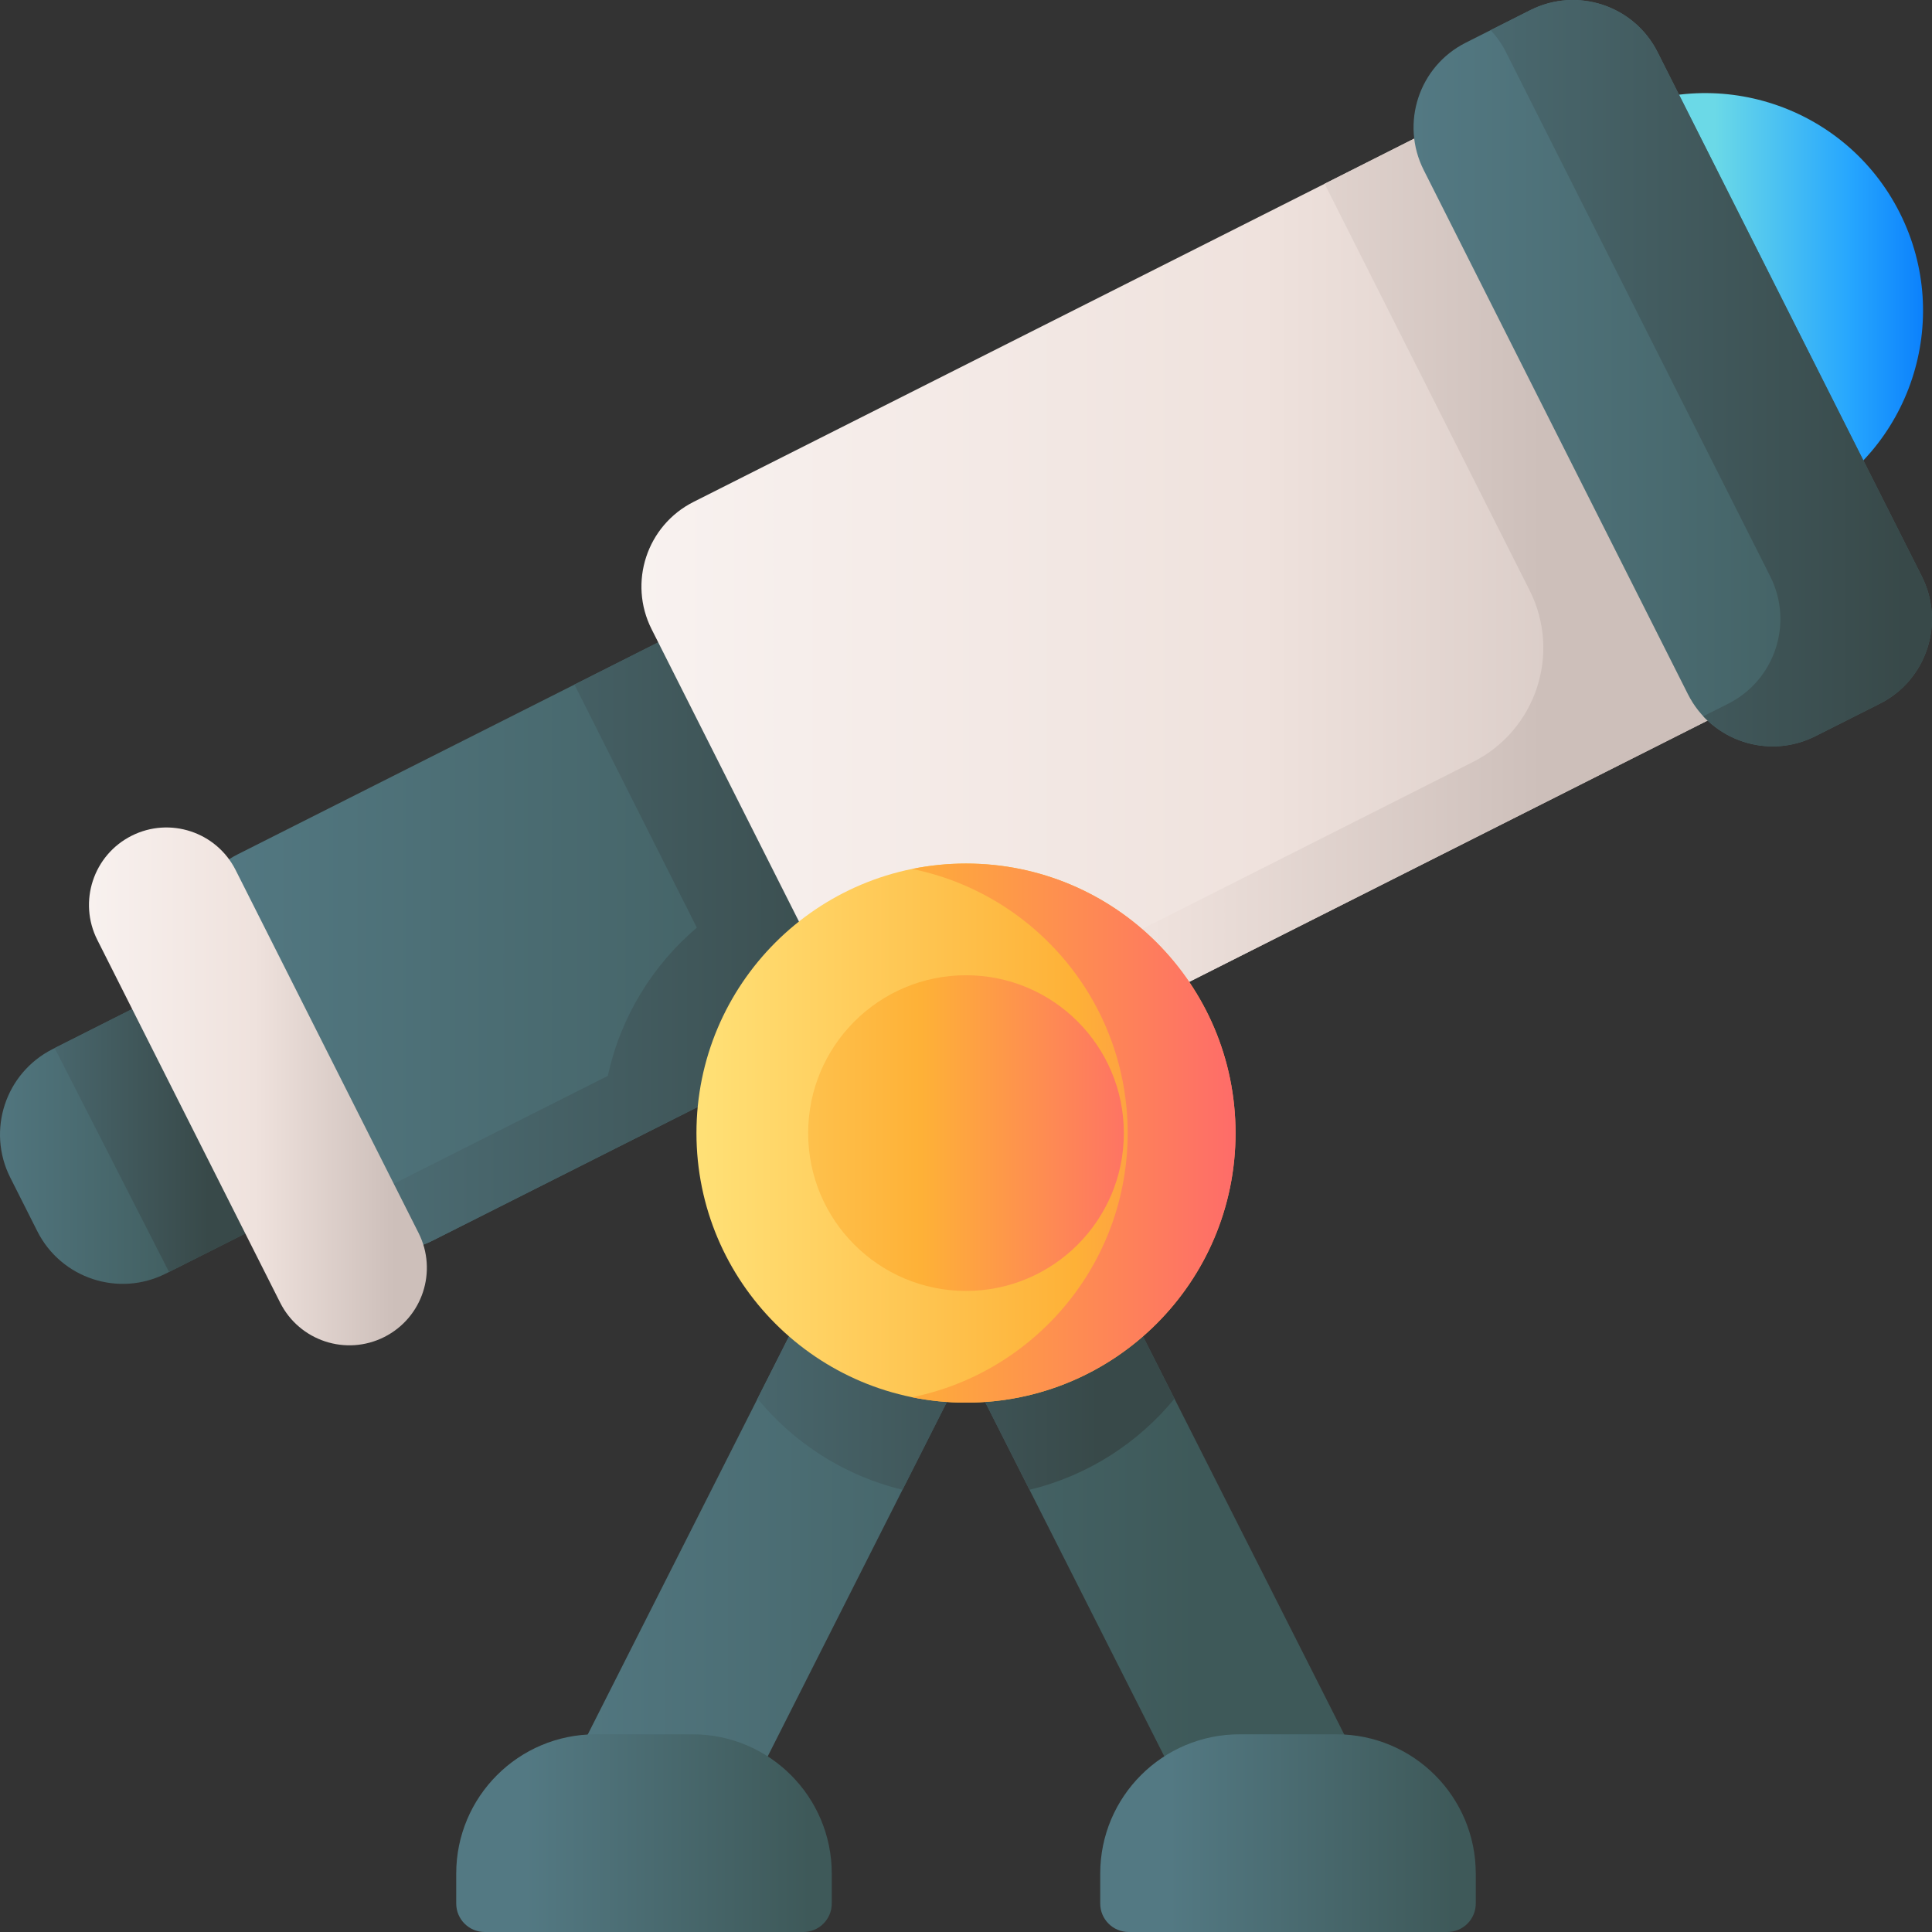 <svg id="Capa_1" enable-background="new 0 0 510 510" height="512" viewBox="0 0 510 510" width="512" xmlns="http://www.w3.org/2000/svg" xmlns:xlink="http://www.w3.org/1999/xlink"><rect x="0" y="0" width="510" height="510" fill="#333333" stroke="none"/><linearGradient id="SVGID_1_" gradientUnits="userSpaceOnUse" x1="452.667" x2="515.365" y1="83.853" y2="83.853"><stop offset="0" stop-color="#6bd9e7"/><stop offset=".573" stop-color="#26a6fe"/><stop offset="1" stop-color="#0172fb"/></linearGradient><linearGradient id="lg1"><stop offset="0" stop-color="#537983"/><stop offset="1" stop-color="#3e5959"/></linearGradient><linearGradient id="SVGID_2_" gradientUnits="userSpaceOnUse" x1="52.601" x2="258.178" xlink:href="#lg1" y1="227.856" y2="227.856"/><linearGradient id="lg2"><stop offset="0" stop-color="#537983"/><stop offset="1" stop-color="#384949"/></linearGradient><linearGradient id="SVGID_3_" gradientUnits="userSpaceOnUse" x1="50" x2="238.215" xlink:href="#lg2" y1="227.855" y2="227.855"/><linearGradient id="lg3"><stop offset="0" stop-color="#f9f3f1"/><stop offset=".573" stop-color="#efe2dd"/><stop offset="1" stop-color="#cdbfba"/></linearGradient><linearGradient id="SVGID_4_" gradientUnits="userSpaceOnUse" x1="157.595" x2="464.201" xlink:href="#lg3" y1="160.659" y2="160.659"/><linearGradient id="SVGID_5_" gradientUnits="userSpaceOnUse" x1="166" x2="407.044" xlink:href="#lg3" y1="160.658" y2="160.658"/><linearGradient id="SVGID_6_" gradientUnits="userSpaceOnUse" x1="373.57" x2="517.95" xlink:href="#lg1" y1="98.516" y2="98.516"/><linearGradient id="SVGID_7_" gradientUnits="userSpaceOnUse" x1="-7.396" x2="58.668" xlink:href="#lg1" y1="299.377" y2="299.377"/><linearGradient id="SVGID_8_" gradientUnits="userSpaceOnUse" x1="-11.5" x2="55.12" xlink:href="#lg2" y1="297.805" y2="297.805"/><linearGradient id="SVGID_9_" gradientUnits="userSpaceOnUse" x1="18.102" x2="104.07" xlink:href="#lg3" y1="286.781" y2="286.781"/><linearGradient id="SVGID_10_" gradientUnits="userSpaceOnUse" x1="139.596" x2="316.339" xlink:href="#lg1" y1="398.862" y2="398.862"/><linearGradient id="SVGID_11_" gradientUnits="userSpaceOnUse" x1="142" x2="290.223" xlink:href="#lg2" y1="340.495" y2="340.495"/><linearGradient id="lg4"><stop offset="0" stop-color="#ffe177"/><stop offset=".573" stop-color="#feb137"/><stop offset="1" stop-color="#fe646f"/></linearGradient><linearGradient id="SVGID_12_" gradientUnits="userSpaceOnUse" x1="183.609" x2="358.187" xlink:href="#lg4" y1="299.107" y2="299.107"/><linearGradient id="SVGID_13_" gradientUnits="userSpaceOnUse" x1="98.313" x2="336.761" xlink:href="#lg4" y1="299.107" y2="299.107"/><linearGradient id="SVGID_14_" gradientUnits="userSpaceOnUse" x1="334.587" x2="502.906" xlink:href="#lg2" y1="98.516" y2="98.516"/><linearGradient id="SVGID_15_" gradientUnits="userSpaceOnUse" x1="138.679" x2="213.705" xlink:href="#lg1" y1="483.908" y2="483.908"/><linearGradient id="SVGID_16_" gradientUnits="userSpaceOnUse" x1="308.679" x2="383.705" xlink:href="#lg1" y1="483.908" y2="483.908"/><linearGradient id="SVGID_17_" gradientUnits="userSpaceOnUse" x1="153.333" x2="310.459" xlink:href="#lg4" y1="299.107" y2="299.107"/><g><path d="m501.48 56.163c-14.275-28.32-48.805-39.705-77.125-25.429l-19.529 9.844 51.695 102.554 19.529-9.844c28.321-14.276 39.706-48.806 25.43-77.125z" fill="url(#SVGID_1_)"/><g><path d="m318.255 196.608-28.885-57.302c-6.22-12.34-21.267-17.301-33.607-11.081l-192.97 97.272c-12.34 6.22-17.301 21.267-11.081 33.607l28.885 57.302c6.22 12.34 21.267 17.301 33.607 11.081l192.97-97.272c12.34-6.221 17.301-21.267 11.081-33.607z" fill="url(#SVGID_2_)"/><path d="m318.255 196.608-28.885-57.302c-6.22-12.34-21.267-17.301-33.607-11.081l-4.473 2.245-77.31 38.98-22.34 11.26 32.307 64.167c-11.692 9.937-20.128 23.58-23.489 39.12l-75.811 38.215c7.391 7.928 19.391 10.399 29.557 5.274l44.883-22.624 117.7-59.33 30.387-15.318c12.34-6.22 17.301-21.266 11.081-33.606z" fill="url(#SVGID_3_)"/><path d="m464.575 155.228-54.912-108.936c-6.22-12.34-21.267-17.301-33.607-11.081l-192.97 97.272c-12.34 6.22-17.301 21.267-11.081 33.607l54.912 108.937c6.22 12.34 21.267 17.301 33.607 11.081l192.97-97.271c12.341-6.222 17.302-21.269 11.081-33.609z" fill="url(#SVGID_4_)"/><path d="m464.575 155.228-54.912-108.936c-6.22-12.34-21.267-17.301-33.607-11.081l-26.391 13.303 54.115 107.322c8.382 16.623 1.706 36.894-14.913 45.283l-157.9 79.713c7.392 7.928 19.391 10.399 29.558 5.274l188.931-95.236 4.039-2.036c12.34-6.219 17.301-21.266 11.08-33.606z" fill="url(#SVGID_5_)"/><path d="m507.316 152.148-69.755-138.384c-6.22-12.34-21.267-17.301-33.607-11.081l-17.049 8.594c-12.34 6.22-17.301 21.267-11.081 33.607l69.756 138.383c6.22 12.34 21.267 17.301 33.607 11.081l17.05-8.594c12.339-6.22 17.3-21.266 11.079-33.606z" fill="url(#SVGID_6_)"/><path d="m47.806 259.844-33.92 17.098c-12.449 6.275-17.454 21.454-11.179 33.904l7.147 14.179c6.275 12.449 21.454 17.454 33.903 11.178l33.92-17.098z" fill="url(#SVGID_7_)"/><path d="m77.68 319.1-10.73 5.41-22.33 11.26-30.19-59.1 22.34-11.26 11.04-5.57z" fill="url(#SVGID_8_)"/><path d="m110.491 325.47-48.285-95.789c-5.084-10.086-17.382-14.141-27.468-9.057-10.086 5.084-14.141 17.382-9.057 27.469l48.285 95.789c5.084 10.086 17.382 14.141 27.469 9.057s14.14-17.383 9.056-27.469z" fill="url(#SVGID_9_)"/></g><path d="m344.633 510c-8.218 0-16.137-4.519-20.098-12.354l-69.535-137.55-69.535 137.551c-5.606 11.089-19.141 15.535-30.231 9.929s-15.535-19.142-9.929-30.231l89.615-177.271c3.829-7.573 11.593-12.349 20.08-12.349 8.486 0 16.251 4.775 20.08 12.349l89.615 177.271c5.606 11.09 1.161 24.625-9.929 30.231-3.254 1.645-6.719 2.424-10.133 2.424z" fill="url(#SVGID_10_)"/><path d="m275.08 300.072c-3.829-7.573-11.594-12.349-20.08-12.349-8.487 0-16.251 4.775-20.08 12.349l-34.954 69.144c9.65 11.762 22.998 20.36 38.266 24.05l16.768-33.17 16.768 33.17c15.267-3.69 28.616-12.288 38.266-24.05z" fill="url(#SVGID_11_)"/><g><circle cx="255" cy="299.107" fill="url(#SVGID_12_)" r="71.154"/><path d="m255 227.953c-4.877 0-9.638.492-14.239 1.426 32.474 6.596 56.915 35.307 56.915 69.728s-24.441 63.132-56.915 69.728c4.601.935 9.363 1.426 14.239 1.426 39.297 0 71.154-31.857 71.154-71.154s-31.857-71.154-71.154-71.154z" fill="url(#SVGID_13_)"/></g><path d="m507.316 152.148-69.755-138.384c-6.22-12.34-21.267-17.301-33.607-11.081l-10.462 5.274c1.58 1.695 2.954 3.634 4.049 5.807l69.756 138.384c6.22 12.34 1.259 27.386-11.081 33.607l-6.587 3.32c7.391 7.928 19.391 10.399 29.557 5.274l17.05-8.594c12.34-6.221 17.301-21.267 11.08-33.607z" fill="url(#SVGID_14_)"/><g><path d="m212.049 510h-84.099c-4.152 0-7.519-3.366-7.519-7.519v-7.893c0-20.309 16.463-36.772 36.772-36.772h25.592c20.309 0 36.772 16.463 36.772 36.772v7.893c.001 4.153-3.365 7.519-7.518 7.519z" fill="url(#SVGID_15_)"/><path d="m382.049 510h-84.099c-4.152 0-7.519-3.366-7.519-7.519v-7.893c0-20.309 16.463-36.772 36.772-36.772h25.592c20.309 0 36.772 16.463 36.772 36.772v7.893c.001 4.153-3.365 7.519-7.518 7.519z" fill="url(#SVGID_16_)"/></g><circle cx="255" cy="299.107" fill="url(#SVGID_17_)" r="41.667"/></g></svg>